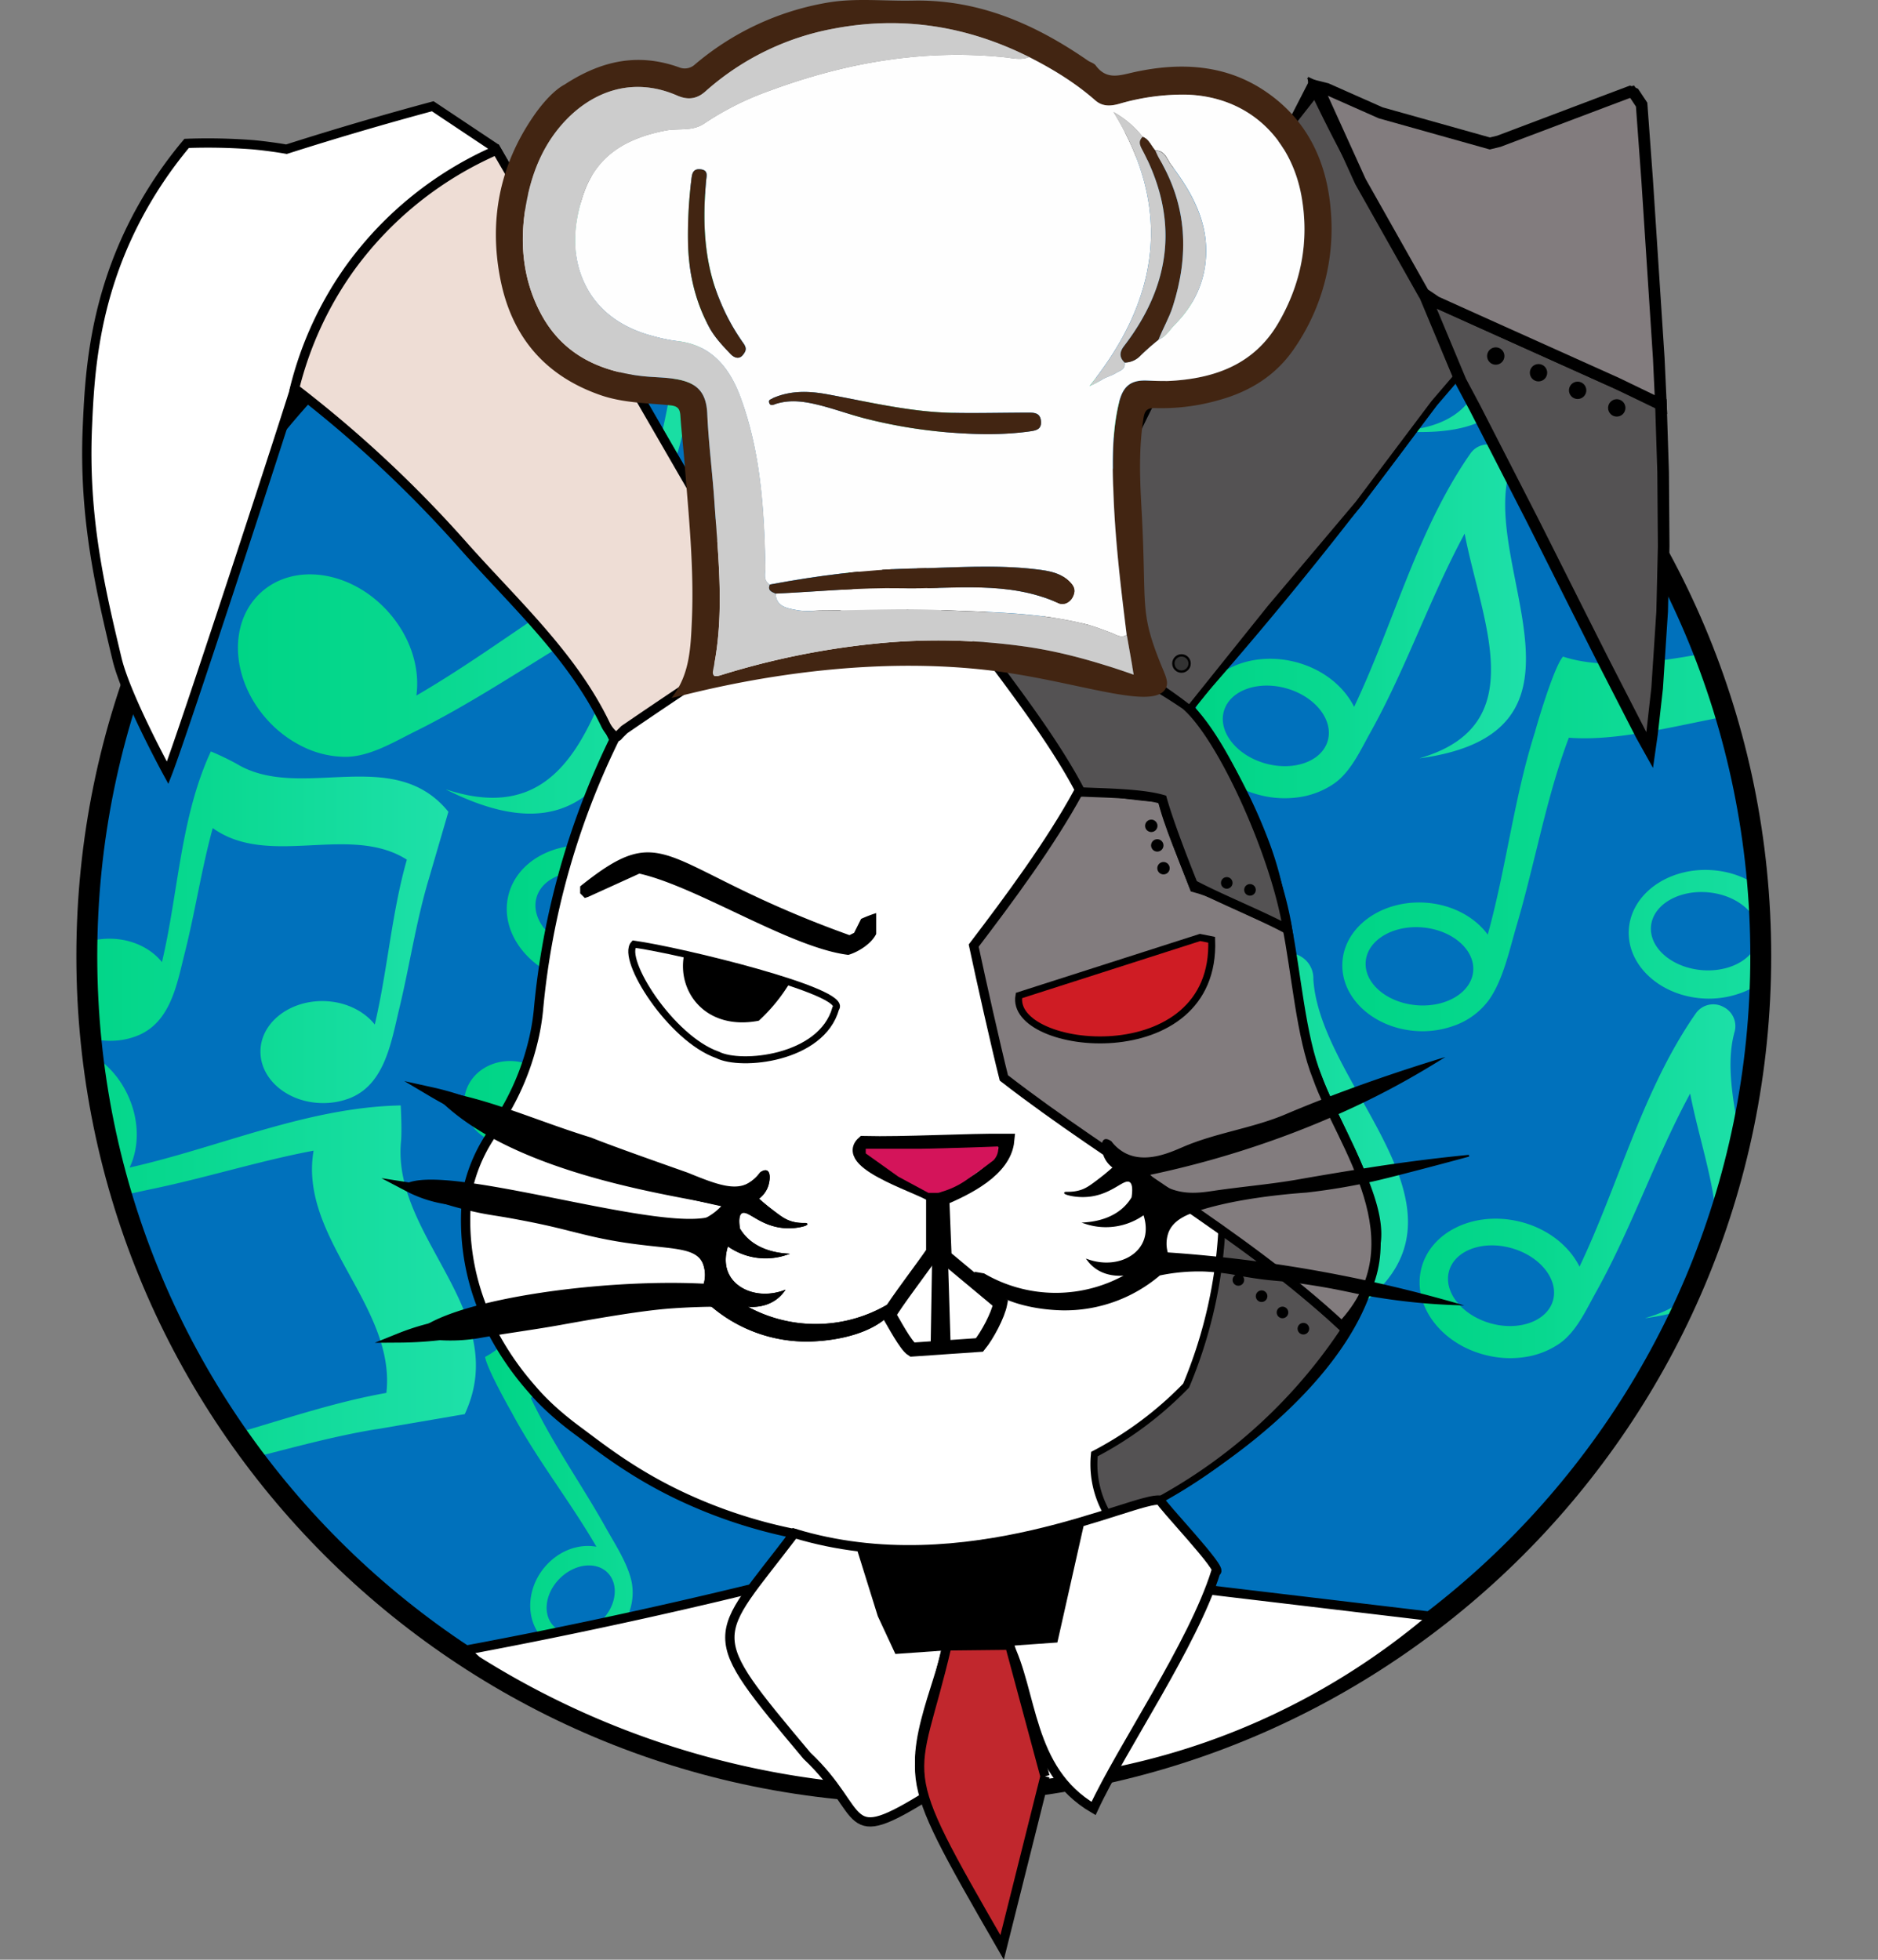 <svg xmlns="http://www.w3.org/2000/svg" xmlns:xlink="http://www.w3.org/1999/xlink" viewBox="0 0 808.89 844.03"><rect x="0" y="0" width="808.89" height="844.03" fill="#808080" stroke="none"/><defs><style>.cls-1,.cls-3{fill:#0071bc;}.cls-1,.cls-2,.cls-21,.cls-22,.cls-23,.cls-24,.cls-25,.cls-27,.cls-28,.cls-29,.cls-30,.cls-31,.cls-32,.cls-33,.cls-34,.cls-35,.cls-36,.cls-37,.cls-39{stroke:#000;stroke-miterlimit:10;}.cls-1,.cls-21,.cls-28{stroke-width:9px;}.cls-2,.cls-23,.cls-28{fill:#fff;}.cls-2,.cls-22,.cls-24,.cls-31,.cls-33,.cls-39{stroke-width:4px;}.cls-4{clip-path:url(#clip-path);}.cls-5{fill:url(#linear-gradient);}.cls-6{fill:url(#linear-gradient-2);}.cls-7{fill:url(#linear-gradient-3);}.cls-8{fill:url(#linear-gradient-4);}.cls-9{fill:url(#linear-gradient-5);}.cls-10{fill:url(#linear-gradient-6);}.cls-11{fill:url(#linear-gradient-7);}.cls-12{fill:url(#linear-gradient-8);}.cls-13{fill:url(#linear-gradient-9);}.cls-14{fill:url(#linear-gradient-10);}.cls-15{fill:url(#linear-gradient-11);}.cls-16{fill:url(#linear-gradient-12);}.cls-17{fill:url(#linear-gradient-13);}.cls-18{fill:url(#linear-gradient-14);}.cls-19{fill:url(#linear-gradient-15);}.cls-20{fill:url(#linear-gradient-16);}.cls-21,.cls-25,.cls-34{fill:none;}.cls-22{fill:#eeddd5;}.cls-23,.cls-29,.cls-32{stroke-width:3px;}.cls-25{stroke-width:6px;}.cls-26{fill:#d4145a;}.cls-27{stroke-width:0.75px;}.cls-29,.cls-33,.cls-35{fill:#545253;}.cls-31,.cls-37{fill:#827c7e;}.cls-32{fill:#cf1c24;}.cls-34,.cls-35,.cls-37{stroke-width:5px;}.cls-36{fill:#333;}.cls-38{fill:#090201;stroke:#090201;stroke-width:0.09px;}.cls-39{fill:#c1272d;}.cls-40{fill:#422512;}.cls-41{fill:#fefefe;}.cls-42{fill:#ccc;}</style><clipPath id="clip-path" transform="translate(-102.11 -95.74)"><path class="cls-1" d="M860.5,507.5C860.5,706.6,699.1,868,500,868S139.5,706.6,139.5,507.5,300.9,147,500,147,860.5,308.4,860.5,507.5Z"/></clipPath><linearGradient id="linear-gradient" x1="443.9" y1="639.61" x2="503.01" y2="639.61" gradientUnits="userSpaceOnUse"><stop offset="0" stop-color="#00d586"/><stop offset="0.37" stop-color="#08d88f"/><stop offset="0.99" stop-color="#1ee0a9"/><stop offset="1" stop-color="#1ee0a9"/></linearGradient><linearGradient id="linear-gradient-2" x1="302.08" y1="557.73" x2="473.45" y2="557.73" xlink:href="#linear-gradient"/><linearGradient id="linear-gradient-3" x1="503.01" y1="592.31" x2="571.99" y2="592.31" xlink:href="#linear-gradient"/><linearGradient id="linear-gradient-4" x1="311.08" y1="705.91" x2="426.23" y2="705.91" xlink:href="#linear-gradient"/><linearGradient id="linear-gradient-5" x1="485.97" y1="490.77" x2="642.83" y2="490.77" xlink:href="#linear-gradient"/><linearGradient id="linear-gradient-6" x1="320.4" y1="443.66" x2="463.31" y2="443.66" xlink:href="#linear-gradient"/><linearGradient id="linear-gradient-7" x1="554.07" y1="608.96" x2="708.56" y2="608.96" xlink:href="#linear-gradient"/><linearGradient id="linear-gradient-8" x1="432.29" y1="332.37" x2="635.18" y2="332.37" xlink:href="#linear-gradient"/><linearGradient id="linear-gradient-9" x1="204.59" y1="384.1" x2="417.57" y2="384.1" xlink:href="#linear-gradient"/><linearGradient id="linear-gradient-10" x1="616.47" y1="363.35" x2="759.38" y2="363.35" xlink:href="#linear-gradient"/><linearGradient id="linear-gradient-11" x1="246.41" y1="239.56" x2="419.05" y2="239.56" xlink:href="#linear-gradient"/><linearGradient id="linear-gradient-12" x1="680.18" y1="453.95" x2="911" y2="453.95" xlink:href="#linear-gradient"/><linearGradient id="linear-gradient-13" x1="122.61" y1="495.05" x2="295.24" y2="495.05" xlink:href="#linear-gradient"/><linearGradient id="linear-gradient-14" x1="713.49" y1="604.48" x2="856.4" y2="604.48" xlink:href="#linear-gradient"/><linearGradient id="linear-gradient-15" x1="102.11" y1="639.61" x2="307.08" y2="639.61" xlink:href="#linear-gradient"/><linearGradient id="linear-gradient-16" x1="601.99" y1="218.75" x2="758.38" y2="218.75" xlink:href="#linear-gradient"/></defs><title>var3</title><g id="bace"><path class="cls-2" d="M666,418" transform="translate(-102.11 -95.74)"/><g id="Layer_6" data-name="Layer 6"><path class="cls-3" d="M860.5,507.5C860.5,706.6,699.1,868,500,868S139.5,706.6,139.5,507.5,300.9,147,500,147,860.5,308.4,860.5,507.5Z" transform="translate(-102.11 -95.74)"/><g class="cls-4"><path class="cls-5" d="M489.15,597.37c0-.13,0-.26,0-.38,0-2.34-1.32-4.26-3.21-4.6l-.16,0c-2-.36-4.07,1.18-4.75,3.6-.25.91-.49,1.83-.72,2.74-5,20-4.57,41-7.37,61.46,0,0,0,0,0,0a14.53,14.53,0,0,0-13.59-5c-8.87,1.28-15.78,9.39-15.42,18.12s7.83,14.77,16.71,13.49a17.73,17.73,0,0,0,7-2.62,18.66,18.66,0,0,0,5.71-5.72c2.47-3.88,3.11-9.38,4-13.92,1.08-5.62,1.87-11.29,2.56-17,1.36-11.23,2.32-22.52,4.34-33.68,0,0,0,0,0,0,7.73,17.8,22.6,36.2,3.55,52.28,0,0,0,0,0,0C521,645.74,489.65,620.54,489.15,597.37Z" transform="translate(-102.11 -95.74)"/><path class="cls-6" d="M421.39,589.87c5.35-5.91,10.42-12.06,15.52-18.18,6.34-7.6,36.54-39.88,36.54-39.88C454.21,519.44,413,522,396.77,506.5c-3.83,1.92-16.54,16.18-16.53,16.19-13.71,14.57-24.9,31.58-38.12,46.63A18.62,18.62,0,0,0,331.55,555c-9.79-4.87-21.94-1.71-27.13,7s-1.45,19.81,8.34,24.68a22.17,22.17,0,0,0,8.75,2.26,21.42,21.42,0,0,0,12.18-3.07c6.09-3.74,11.5-10.68,16.32-16,5.35-5.91,10.42-12.06,15.53-18.18a311.28,311.28,0,0,1,21.73-24.2c17.29,9.07,45.23,8,62.48,17.09-12.87,14.11-23.63,30.26-36.25,44.62A18.62,18.62,0,0,0,402.93,575c-9.8-4.87-21.95-1.71-27.13,7s-1.46,19.81,8.34,24.68a22.13,22.13,0,0,0,8.74,2.26,21.45,21.45,0,0,0,12.19-3.07C411.16,602.13,416.57,595.19,421.39,589.87Z" transform="translate(-102.11 -95.74)"/><path class="cls-7" d="M511.24,549.76l-.33-.18a5.2,5.2,0,0,0-6.35,1.18l-.14.15a5.13,5.13,0,0,0-.26,6.77c.62.71,1.25,1.4,1.89,2.09,13.95,15,32.7,24.67,48.6,37.5,0,0,0,0,0,0-5.51,1.42-10.9,5.71-14.19,12-5.26,10-3.11,21.25,4.8,25.09s18.59-1.16,23.86-11.17a24.87,24.87,0,0,0,2.73-8.67,19.27,19.27,0,0,0-.91-8.81c-1.63-4.49-6-7.82-9.34-11-4.15-3.86-8.56-7.43-13-10.9C539.68,577,530.47,570.5,522.14,563c0,0,0,0,0,0,21.17.42,48-6.44,48.41,21.51,0,0,0,0,0,0C576.57,539.46,531.93,560.43,511.24,549.76ZM562,620.84c-3.68,6.27-10.2,9.41-14.56,7s-4.9-9.44-1.22-15.71,10.2-9.42,14.55-7S565.64,614.57,562,620.84Z" transform="translate(-102.11 -95.74)"/><path class="cls-8" d="M414.52,681.8c-4.42-7.93-9.23-15.63-14-23.36-5.91-9.59-29.67-54-29.67-54-21.74,16.92-35.76,63.14-59.78,75.7.58,4.87,11.33,23.78,11.35,23.77,10.69,20.12,25.15,38.29,36.58,58-6.78-1.24-14.43,1-20.35,6.71-9.47,9.11-10.91,23.57-3.23,32.3s21.59,8.42,31.05-.69a27,27,0,0,0,6.12-8.84A24.34,24.34,0,0,0,374.16,777c-1.7-8-7.25-16.34-11.23-23.48-4.42-7.93-9.23-15.63-14-23.36C342.47,719.66,336,709,330.76,697.89c17.23-15.91,27.49-47,44.75-62.9,10.52,19,24.19,36.45,35.09,55.28-6.78-1.24-14.43,1-20.35,6.71-9.47,9.11-10.91,23.57-3.23,32.3s21.59,8.42,31.05-.69a26.9,26.9,0,0,0,6.12-8.84,24.34,24.34,0,0,0,1.56-14.47C424.05,697.28,418.5,688.94,414.52,681.8Zm-54.2,112.72c-6.76,6-15.86,6.38-20.33.91s-2.62-14.74,4.14-20.71,15.86-6.38,20.33-.91S367.08,788.55,360.32,794.52Zm50.74-72c-6.76,6-15.86,6.37-20.33.9s-2.62-14.74,4.14-20.71,15.86-6.37,20.33-.9S417.82,716.55,411.06,722.52Z" transform="translate(-102.11 -95.74)"/><path class="cls-9" d="M635.76,475.13l0-.13q3.51-12,7-24.08l-.2-.22c-22.54-24.85-58.69-4.8-84.3-19.51-3.18-1.82-10.26-4.7-10.26-4.7-11.4,23.61-11.29,50.58-17.11,75.82-4.48-5.1-12-8.66-20.53-9-13.61-.59-24.57,7.19-24.46,17.39s11.22,18.95,24.83,19.54a30.63,30.63,0,0,0,10.81-1.4c13.48-4.38,15.49-18.26,18.31-29.62,3.7-14.89,5.72-30.17,9.74-45,22.62,15.22,54.19-.23,77.23,13.54C621.4,487,620.46,507.58,616,527.12c-4.48-5.11-12-8.67-20.53-9-13.61-.59-24.57,7.2-24.46,17.4s11.22,18.94,24.83,19.54a30.86,30.86,0,0,0,10.81-1.4c14-4.55,16.06-20,18.89-32C629.14,506.18,631.2,490.35,635.76,475.13Z" transform="translate(-102.11 -95.74)"/><path class="cls-10" d="M455.86,380.17c.06-.23.12-.46.19-.68a9.24,9.24,0,0,0-4.44-10.74l-.33-.17a9.17,9.17,0,0,0-11.9,2.8q-1.51,2.16-2.94,4.37c-20.91,32.09-30.73,70.17-47.13,104.69,0,0,0,0-.06,0-4.55-9.14-14.08-16.67-26.22-19.51-19.47-4.54-38.26,4.71-42,20.66s9,32.56,28.5,37.11a42.91,42.91,0,0,0,16.16.68,35.58,35.58,0,0,0,15-5.86c7.22-5.08,11.39-14.45,15.58-21.94,5.17-9.26,9.75-18.83,14.12-28.48C419.1,444,426.92,424.44,436.91,406c0,0,.06,0,.06,0,7.26,37.92,29.35,82.45-19.28,96.64,0,0,0,.06,0,.06C498.49,491.58,445.05,422.17,455.86,380.17ZM350.93,504.83c-12.34-3.53-20.27-13.62-17.72-22.54s14.62-13.3,27-9.77,20.27,13.62,17.72,22.55S363.27,508.36,350.93,504.83Z" transform="translate(-102.11 -95.74)"/><path class="cls-11" d="M667.8,517.6c0-.28,0-.55,0-.83a10.87,10.87,0,0,0-8.9-10.38l-.44-.08a10.83,10.83,0,0,0-12.29,7.51q-.89,3-1.68,6c-11.62,43.57-8.64,89.77-14.32,134.41,0,0,0,0-.06,0-8.44-8.56-21.87-13.49-36.5-12.21-23.44,2.06-41.08,19.3-39.39,38.51s22.06,33.12,45.5,31.06A50.41,50.41,0,0,0,618,706.42a41.87,41.87,0,0,0,14.67-12.08c6.21-8.32,7.44-20.34,9.38-30.26,2.39-12.25,4-24.64,5.35-37,2.67-24.57,4.25-49.29,8.65-73.64a0,0,0,0,1,.07,0c22,39.76,63.08,81.47,13.88,115.18,0,0,0,.08,0,.06C756.36,626.6,671.11,568.56,667.8,517.6Z" transform="translate(-102.11 -95.74)"/><path class="cls-12" d="M608.66,294.2c-16.51-18.06-34.68-34.58-50.23-53.51l-.13-.16q-12.37-14.86-24.74-29.74l-.42,0c-47.79,4.59-49.86,65.21-87.32,82.45-4.64,2.14-13.53,8-13.53,8,20.88,34.49,54.56,58.34,81.65,87.68-9.71.76-19.78,6.51-26.61,16.26-10.91,15.59-9.41,35.49,3.37,44.43s32,3.56,42.91-12a40.72,40.72,0,0,0,6.33-14c4.63-19.85-11.15-34.57-23.2-48C501,357.92,483.45,342,468,324c35.86-13.24,40.22-64.35,74.6-79.38,19.87,23.61,44.79,43,65.75,65.73-9.71.76-19.78,6.52-26.6,16.27-10.92,15.59-9.41,35.48,3.37,44.43s32,3.56,42.9-12a40.81,40.81,0,0,0,6.33-14C639.19,324.36,621.42,308.17,608.66,294.2ZM522.28,432.54c-7.62,10.33-19.85,14.23-27.32,8.72s-7.34-18.35.28-28.67,19.86-14.23,27.32-8.72S529.9,422.21,522.28,432.54Zm95-79.85c-7.92,10.1-20.26,13.64-27.56,7.92s-6.8-18.56,1.11-28.66S611.1,318.31,618.4,324,625.21,342.59,617.29,352.69Z" transform="translate(-102.11 -95.74)"/><path class="cls-13" d="M412.91,342.28c.21-.19.42-.36.63-.54a10.86,10.86,0,0,0,2.84-13.38l-.2-.39a10.82,10.82,0,0,0-13.42-5.2q-2.91,1.1-5.77,2.28c-41.66,17.22-76.57,47.64-115.49,70.23a0,0,0,0,1-.05,0c1.67-11.91-2.57-25.57-12.47-36.41-15.86-17.38-40.27-20.92-54.51-7.92s-12.92,37.63,2.94,55a50.17,50.17,0,0,0,15.24,11.43,41.81,41.81,0,0,0,18.5,4.32c10.38-.11,20.68-6.43,29.74-10.92,11.18-5.53,22-11.77,32.68-18.24,21.14-12.79,41.75-26.54,63.76-37.83a0,0,0,0,1,.06.05c-18.22,41.64-26.44,99.58-83.09,81a0,0,0,0,0,0,.07C380.07,478.83,374.43,375.85,412.91,342.28Z" transform="translate(-102.11 -95.74)"/><path class="cls-14" d="M751.93,299.85l.18-.68a9.22,9.22,0,0,0-4.43-10.73l-.33-.18a9.19,9.19,0,0,0-11.91,2.81c-1,1.44-2,2.9-2.94,4.36-20.9,32.1-30.72,70.17-47.12,104.7a0,0,0,0,1-.06,0c-4.55-9.14-14.08-16.68-26.23-19.51-19.46-4.54-38.26,4.7-42,20.66s9,32.56,28.5,37.1a42.71,42.71,0,0,0,16.16.69,35.51,35.51,0,0,0,15-5.87c7.21-5.07,11.39-14.44,15.58-21.94,5.17-9.25,9.75-18.82,14.12-28.48,8.65-19.12,16.48-38.65,26.47-57.14a0,0,0,0,1,.06,0c7.26,37.92,29.35,82.44-19.28,96.63,0,0,0,.07,0,.06C794.56,411.26,741.11,341.86,751.93,299.85ZM647,424.52C634.66,421,626.72,410.89,629.27,402s14.63-13.29,27-9.76,20.27,13.62,17.72,22.54S659.34,428,647,424.52Z" transform="translate(-102.11 -95.74)"/><path class="cls-15" d="M410.57,218.92l.05-.16,8.43-28.88-.21-.25c-23.72-28.82-63.71-3.82-91.11-20.48a116.9,116.9,0,0,0-11-5.27c-13.17,28.46-13.91,60.54-21.06,90.75-4.71-5.93-12.8-9.92-22-10.08-14.8-.27-27,9.35-27.19,21.47s11.61,22.18,26.4,22.44a31.56,31.56,0,0,0,11.81-2c14.81-5.64,17.45-22.21,20.89-35.83,4.5-17.82,7.19-36.06,12-53.8,24.12,17.37,59-2,83.61,13.61-6.59,23.08-8.29,47.58-13.82,71-4.71-5.93-12.8-9.92-22-10.08-14.8-.27-27,9.35-27.19,21.48s11.61,22.17,26.4,22.44a31.77,31.77,0,0,0,11.81-2c15.4-5.86,18.13-24.36,21.59-38.66C402.37,256.06,405.13,237.17,410.57,218.92Z" transform="translate(-102.11 -95.74)"/><path class="cls-16" d="M878.65,480.47c3.38-11.39,6.14-23,9-34.49,3.51-14.32,23.39-77.1,23.39-77.1-38.84-6-98.89,21.75-135.72,9.65-4.24,4.92-12.08,32.27-12,32.28-9.09,28.39-12.43,58.7-20.41,87.46-5.65-7.7-15.65-13.12-27.3-13.78-18.64-1-34.44,10.49-35.3,25.76s13.56,28.51,32.19,29.56a39.75,39.75,0,0,0,15-2,31.67,31.67,0,0,0,15.93-11.42c6.21-8.8,8.84-21.66,11.88-31.91,3.37-11.39,6.13-22.95,9-34.49,3.84-15.67,7.83-31.42,13.53-46.52C811,416,852.23,398.11,885.47,400.7c-8.19,27.25-11.58,56.1-19.19,83.54-5.65-7.7-15.65-13.12-27.31-13.77-18.63-1.05-34.44,10.48-35.3,25.76s13.56,28.5,32.2,29.55a39.9,39.9,0,0,0,15-2,31.82,31.82,0,0,0,15.94-11.42C873,503.58,875.62,490.72,878.65,480.47ZM711.89,528.65c-12.77-1.22-22.41-9.7-21.53-18.94s12-15.73,24.74-14.51,22.41,9.71,21.53,18.94S724.67,529.87,711.89,528.65Zm122.88-15.12c-12.77-1.22-22.41-9.7-21.53-18.94s12-15.73,24.74-14.51,22.41,9.71,21.53,18.94S847.55,514.75,834.77,513.53Z" transform="translate(-102.11 -95.74)"/><path class="cls-17" d="M286.77,474.41l.05-.16q4.21-14.43,8.42-28.87a2.43,2.43,0,0,0-.2-.25c-23.73-28.83-63.72-3.82-91.11-20.48a116.9,116.9,0,0,0-11-5.27c-13.17,28.46-13.92,60.54-21.06,90.75-4.71-5.93-12.8-9.92-22-10.09-14.8-.26-27,9.35-27.19,21.48S134.21,543.7,149,544a31.4,31.4,0,0,0,11.81-2c14.81-5.63,17.44-22.21,20.88-35.82,4.5-17.82,7.19-36.06,12.05-53.8,24.12,17.37,59-2,83.61,13.61-6.59,23.07-8.29,47.58-13.82,71-4.71-5.93-12.8-9.92-22.05-10.09-14.8-.26-27,9.36-27.19,21.48s11.6,22.18,26.4,22.44a31.6,31.6,0,0,0,11.81-2c15.4-5.86,18.12-24.36,21.58-38.66C278.56,511.56,281.32,492.66,286.77,474.41Z" transform="translate(-102.11 -95.74)"/><path class="cls-18" d="M849,541c0-.22.12-.45.18-.68a9.23,9.23,0,0,0-4.44-10.73l-.33-.18a9.18,9.18,0,0,0-11.9,2.81c-1,1.44-2,2.9-2.94,4.36-20.9,32.1-30.72,70.17-47.13,104.7a0,0,0,0,1,0,0c-4.55-9.14-14.08-16.68-26.23-19.51-19.46-4.54-38.26,4.7-42,20.66s9,32.56,28.5,37.1a42.71,42.71,0,0,0,16.16.69,35.42,35.42,0,0,0,15-5.87c7.22-5.07,11.4-14.44,15.58-21.94,5.18-9.25,9.76-18.82,14.13-28.48,8.65-19.12,16.48-38.65,26.47-57.14a0,0,0,0,1,.06,0c7.25,37.92,29.34,82.44-19.28,96.63,0,0,0,.07,0,.06C891.58,652.39,838.14,583,849,541ZM744,665.65c-12.34-3.53-20.28-13.63-17.73-22.55s14.62-13.29,27-9.76S773.54,647,771,655.88,756.37,669.17,744,665.65Z" transform="translate(-102.11 -95.74)"/><path class="cls-19" d="M192.48,728c23.89-5.24,47.29-12.7,71.46-16.68l.21,0,38.13-6.52.18-.38c20-43.66-31.47-75.81-27.64-116.87.48-5.09-.11-15.71-.11-15.71-40.32.81-77.83,18-116.78,26.76,4.2-8.78,4.26-20.38-.76-31.17-8-17.26-26-25.92-40.14-19.34S97.93,573.93,106,591.18a40.6,40.6,0,0,0,9,12.52c14.86,13.95,35.51,7.66,53.18,4,23.15-4.84,45.75-12,69-16.38-6.5,37.68,35.56,67.05,31.35,104.33-30.39,5.38-59.67,17.22-89.83,24,4.21-8.78,4.27-20.38-.75-31.17-8-17.26-26-25.92-40.15-19.34s-19.1,25.9-11.07,43.16a40.72,40.72,0,0,0,9,12.52C151.08,739.28,174,732,192.48,728ZM116,583.91c-5.12-11.77-2.37-24.31,6.13-28s19.56,2.83,24.68,14.6,2.37,24.31-6.13,28S121.12,595.68,116,583.91Zm21.53,122.23c-4.77-11.92-1.66-24.37,6.95-27.83s19.46,3.41,24.24,15.32,1.67,24.37-6.95,27.82S142.31,718.05,137.53,706.14Z" transform="translate(-102.11 -95.74)"/><path class="cls-20" d="M757.43,165.43c.09-.22.17-.44.27-.65,1.69-4,.15-8.93-3.77-11.87l-.34-.26c-4.2-3.14-9.82-3.05-13,.25q-1.81,1.88-3.56,3.79c-25.41,28-39.49,64.54-60.3,96a0,0,0,0,1-.06,0c-4-10.28-13.57-20-26.35-25.55-20.47-8.86-41.5-3.58-47,11.8S610,274,630.45,282.85a51.11,51.11,0,0,0,17.28,4.23,36.7,36.7,0,0,0,16.69-2.67c8.21-3.57,13.57-12.17,18.76-18.87,6.41-8.27,12.22-17,17.8-25.83,11.07-17.53,21.28-35.65,33.72-52.24a0,0,0,0,1,.06,0c4.27,40.09,23.85,90.13-29.66,93.91,0,0,0,.06,0,.07C792.85,287.88,741.93,205.72,757.43,165.43Z" transform="translate(-102.11 -95.74)"/></g><path class="cls-21" d="M860.5,507.5C860.5,706.6,699.1,868,500,868S139.5,706.6,139.5,507.5,300.9,147,500,147,860.5,308.4,860.5,507.5Z" transform="translate(-102.11 -95.74)"/></g></g><g id="Layer_1" data-name="Layer 1"><path class="cls-2" d="M307.5,811l-5-4.5q37.08-6.91,76-15.5Q409,784.25,438,777q2.5-10.5,5-21a212.39,212.39,0,0,1-47.43-15.81C374.06,730.07,360,718.62,351,712c-12.89-9.53-18.48-16.5-20.31-18.59A124.14,124.14,0,0,1,313,667a162.74,162.74,0,0,1-39,5,101.79,101.79,0,0,1,12-4c.85-.23,4.24-1.12,9-2a133.26,133.26,0,0,1,17-2,102,102,0,0,1-9-51,52.38,52.38,0,0,1-25-6c4.71.74,8.45,1.47,11,2,2,.42,3.13.68,5,1a76.36,76.36,0,0,0,9,1,68.09,68.09,0,0,1,14-31c-4.42-1.69-9.11-3.67-14-6-5.5-2.62-10.5-5.33-15-8a119.49,119.49,0,0,1,30,11,110.58,110.58,0,0,0,13.47-31.73A96.66,96.66,0,0,0,334,531a334.06,334.06,0,0,1,32.63-116.65A379.15,379.15,0,0,0,309.5,329.5a378.73,378.73,0,0,0-79.91-67.86c-9,28.65-48.53,149.43-55.28,166.94,0,0-17.94-32.82-21.81-49.08-7-29.39-14.44-60.28-12.76-99.68.95-22.4,2.65-54.29,20.76-89.32a180.24,180.24,0,0,1,22-33,255.09,255.09,0,0,1,28.59.58c5.89.55,11.41,1.42,11.41,1.42,1.24.19,2.27.37,3,.5q15.13-4.83,31-9.5,16.28-4.78,32-9l27,18L435.56,367.69l29.23-11.43,10.58-29.8,17.45,28.35,6.27-13.88,11.63,19.23c10-1.4,30.17,4,38.87,6.77,3-2.72,4.53-4.33,5.56-6A53.1,53.1,0,0,0,561.56,346c1.52-7.27,27-60.21,105.94-214a325.36,325.36,0,0,0,36.86,15,325.32,325.32,0,0,0,40.37,10.75l60.46-22.82,3.9,5.08c6.06,85.05,16.25,195.26,3.53,279.12-21.91-41.12-61.2-122.5-83.81-163.67-17.31,24.46-36.19,49.75-56.76,75.59-19.58,24.59-39,47.57-58,69a228.37,228.37,0,0,1,33.15,59.93c12.26,33.3,6.17,54.26,19.34,92.2,10.39,29.91,32.52,61,27.9,80.87-3,53.83-79.43,105.2-113.29,116.62l11.47,27.23L719.5,792a306.62,306.62,0,0,1-77,48c-32.14,13.91-58.55,18.78-74,21.54a374.15,374.15,0,0,1-106,3.46,365.92,365.92,0,0,1-155-54Z" transform="translate(-102.11 -95.74)"/><path class="cls-22" d="M461,152" transform="translate(-102.11 -95.74)"/><path class="cls-22" d="M620,409" transform="translate(-102.11 -95.74)"/><path class="cls-23" d="M619.54,496.87c-20,2.77-92.89,20.48-86.9,27.68,6.07,21.79,40.92,25.19,50.94,20C603.67,537.49,625.31,503.28,619.54,496.87Z" transform="translate(-102.11 -95.74)"/><path class="cls-24" d="M555.71,515a71.23,71.23,0,0,0,11,13c20.83,3.69,31.74-11.32,29.4-25.44Z" transform="translate(-102.11 -95.74)"/><path d="M355.5,482l22-10c24.83,5.56,65.15,32,90,35,3.83-1.08,9.78-4.52,12-9v-9a56,56,0,0,0-6.5,2.5l-3,6-2,1c-82.2-29.51-78.06-51.44-116-21v3l2,2Z" transform="translate(-102.11 -95.74)"/><path class="cls-23" d="M375.17,502.37c20,2.77,92.89,20.48,86.9,27.68-6.07,21.79-40.92,25.19-50.94,20C391,543,369.39,508.78,375.17,502.37Z" transform="translate(-102.11 -95.74)"/><path class="cls-24" d="M439,520.5a71.63,71.63,0,0,1-11,13c-20.83,3.69-31.75-11.32-29.41-25.44Z" transform="translate(-102.11 -95.74)"/><path class="cls-25" d="M508,612c10.07-4.32,26.73-12.15,28-25-17.66-.14-44.42,1.45-62,1-10,9,29.06,20.21,30,23v24c-3.26,5-16.49,22.26-19,27,1.8,3,7.25,13.35,10,15l29-2c3.28-4,8-12.72,9-18l-24-20Z" transform="translate(-102.11 -95.74)"/><path d="M511.5,673l-1.07-34.65-6.82-1.85q-.32,18.25-.61,36.5v4h8.5v-4Z" transform="translate(-102.11 -95.74)"/><path class="cls-26" d="M506,609.5a36.5,36.5,0,0,0,13-6l7-5,4-3a7.45,7.45,0,0,0,2-4,7,7,0,0,0,0-2c-6.67.33-29.33,1-34,1H475v2l14,10,13,7Z" transform="translate(-102.11 -95.74)"/><path class="cls-27" d="M356.5,586c-22.85-6.91-46.36-17.93-68.16-20.33C321.18,603,401.92,611.1,413.5,615c-1.91,21.49-123.12-21.94-138-8a161.2,161.2,0,0,0,32,10.5c6,1.28,7.87,1.3,17,3,15.49,2.88,20.11,4.4,31,7,30.27,7.23,45.27,2.93,49.63,12.12a13.53,13.53,0,0,1,.37,9.38c-45.25-2.36-112.45,7.23-125,22a72.5,72.5,0,0,0,10,1.5,74.39,74.39,0,0,0,19-1c11.44-2,23-3.49,34.38-5.55,30.85-5.59,41-6.54,46.62-7,7.58-.55,13.89-.73,18.29-.78a62.9,62.9,0,0,0,42,14.95c16.77-.43,32.72-6,37.09-15.77l-3.43.6a61.47,61.47,0,0,1-62,0c2,.32,8.58,1.1,14-3a15.45,15.45,0,0,0,3-3c-9.94,3.41-19.81,0-23.5-6.9-3-5.5-1.05-11.53-.5-13.1a27.87,27.87,0,0,0,25,4c-3.95-.32-12.6-1.64-18.18-8.4a20.41,20.41,0,0,1-1.82-2.6c-.77-5,.14-6.47,1-7,2.66-1.64,7,4.35,16,6,6.4,1.17,12-.64,12-1s-3.08.32-7-1c-2.53-.85-4.39-2.24-8-5-1.56-1.19-3.64-2.86-6-5a11.14,11.14,0,0,0,4-5c.91-2.37,1.28-6-.11-6.71-.33-.17-1.06-.33-2.58.71-7.2,9.93-16.54,6.33-31.55.21C372.64,592.15,362,588.22,356.5,586Z" transform="translate(-102.11 -95.74)"/><path class="cls-28" d="M575.5,741" transform="translate(-102.11 -95.74)"/><path class="cls-29" d="M581.5,751.5a42.51,42.51,0,0,1-8-29.5A154.28,154.28,0,0,0,613,692.5,201.06,201.06,0,0,0,628.5,623q18.12,15.48,36.32,30.89Q673.15,661,681.5,668a225.55,225.55,0,0,1-100,83.5Z" transform="translate(-102.11 -95.74)"/><circle class="cls-30" cx="552.39" cy="565.26" r="2"/><circle class="cls-30" cx="561.39" cy="572.26" r="2"/><circle class="cls-30" cx="533.39" cy="551.26" r="2"/><circle class="cls-30" cx="543.39" cy="558.26" r="2"/><path class="cls-31" d="M521.5,503c3,14.14,9.54,43.31,13,57,46.11,35.77,102.4,66.61,145.56,106.79,34.19-36.22-.45-78.35-10.53-106.94-7.16-17.74-9-44.92-13.21-65.63C643.8,491,629,481.27,616.5,478c-4.17-11.47-11.32-27-14-39-10.48.38-25.65-4-36-2C554.5,459.05,536.69,483.05,521.5,503Z" transform="translate(-102.11 -95.74)"/><path class="cls-32" d="M541,524.5l78-25,5,1c2.24,58.07-87.5,48.3-83,24Z" transform="translate(-102.11 -95.74)"/><circle class="cls-30" cx="501.14" cy="373.93" r="2.17"/><circle class="cls-30" cx="495.88" cy="355.68" r="2.17"/><circle class="cls-30" cx="498.46" cy="364.11" r="2.17"/><path class="cls-33" d="M567.56,436.82C554.52,411.64,532,384,515.5,361a238.82,238.82,0,0,1,97.2,38.38c16,13.59,39.09,65.3,44,96.67-11-6-29.65-13.47-40.68-19.41-3.86-9.58-10.42-26.52-13.26-36.6C593.57,437.36,576.74,437.29,567.56,436.82Z" transform="translate(-102.11 -95.74)"/><path class="cls-34" d="M668.5,376" transform="translate(-102.11 -95.74)"/><circle class="cls-30" cx="528.39" cy="380.26" r="2"/><circle class="cls-30" cx="538.39" cy="383.26" r="2"/><path class="cls-29" d="M614.55,401.08l34.84-43.46,37.87-44.88,32.63-43.36L730.5,257c-1.06-3.41-2.69-8.28-5-14-4.91-12.15-10.19-20.45-13-26-7.73-15.28-12-21.22-21-37-5.9-10.34-14-25.22-23-44l-8.83,11.26-11,21.49-27.48,54L595.7,273.36,575,315.47,561,348l-9.86,17.5-3.27.93a204.1,204.1,0,0,1,66.65,34.67Z" transform="translate(-102.11 -95.74)"/><polygon class="cls-35" points="614.06 128.04 715.38 173.6 716.34 203.43 716.58 235.22 715.92 263.44 713.76 296.42 711.56 315.98 710.55 323.06 707 316.71 690.51 284.57 678.38 260.49 666.45 236.73 659.91 223.74 635.2 175.53 629.15 164.18 614.06 128.04"/><circle class="cls-36" cx="468.39" cy="265.26" r="3.5"/><circle class="cls-36" cx="508.89" cy="285.76" r="3.5"/><circle class="cls-36" cx="564.89" cy="75.76" r="3.5"/><path class="cls-37" d="M669.5,133q9.29,20.44,18.56,40.9l27.23,48.27,5.35,3.61,18,8.12,59.86,26.92,19,9.18-.93-20-5-76.69-2.38-32.49L806,136l-1.85-.73-15.44,5.82-41,15.49-3.89.95-47-13.19L673.5,134Z" transform="translate(-102.11 -95.74)"/><circle class="cls-30" cx="679.52" cy="168.11" r="3.24"/><circle class="cls-30" cx="696.37" cy="175.68" r="3.24"/><circle class="cls-30" cx="644.25" cy="153.34" r="3.24"/><circle class="cls-30" cx="662.67" cy="160.53" r="3.24"/><path class="cls-22" d="M316,160.4,436,368c-13.76,6.75-65,42-65,42l-1,1c-.33.33-.68.66-1,1-.76.79-.77.92-1,1-.53.18-1.19-.25-2-1a14.65,14.65,0,0,1-3-4c-14.32-30-40-53.09-62-78a518.22,518.22,0,0,0-72-67,151.48,151.48,0,0,1,24-52A153.72,153.72,0,0,1,316,160.4Z" transform="translate(-102.11 -95.74)"/><path class="cls-38" d="M413,415" transform="translate(-102.11 -95.74)"/><path class="cls-27" d="M722,552.19C714.1,557.08,704,563,691.8,569a389.31,389.31,0,0,1-43,18,409.45,409.45,0,0,1-52,14.5,25.34,25.34,0,0,0,7,5.5c7.62,4,15.33,2.84,21,2,12.31-1.83,24.75-2.81,37-5,0,0,12.54-2.24,30-5,10.21-1.61,24.89-3.71,43-5.5-4.91,1.34-11.85,3.21-20.21,5.39-12.13,3.16-18.33,4.76-24.79,6.11-6.09,1.26-14.6,2.82-25,4-8.13.58-30.31,2.48-47,8-4.92,1.62-10.41,3.91-12.63,9.12a14.44,14.44,0,0,0-.37,9.38,597.11,597.11,0,0,1,73,9.5c18.72,3.62,36.09,7.91,52,12.5-2.52-.08-5.95-.22-10-.5-8-.55-14.45-1.36-19-2-15.25-2.15-17.33-3.51-33-6-16.42-2.61-15.24-1.29-31-4a100.62,100.62,0,0,0-16-2,82.39,82.39,0,0,0-19.29,1.72,62.9,62.9,0,0,1-42,15c-16.77-.43-32.72-6-37.09-15.77l3.43.6a61.47,61.47,0,0,0,62,0c-2,.32-8.58,1.09-14-3a15.45,15.45,0,0,1-3-3c9.94,3.41,19.81,0,23.5-6.91,3-5.5,1.05-11.52.5-13.09a27.87,27.87,0,0,1-25,4c4-.32,12.6-1.64,18.18-8.41a19.64,19.64,0,0,0,1.82-2.59c.77-4.95-.14-6.47-1-7-2.66-1.64-7,4.35-16,6-6.4,1.17-12-.64-12-1s3.08.31,7-1c2.53-.85,4.39-2.25,8-5,1.56-1.19,3.64-2.86,6-5a11.08,11.08,0,0,1-4-5c-.91-2.37-1.28-6,.11-6.72.33-.16,1.06-.32,2.58.72a18.38,18.38,0,0,0,6.2,5.23c9,4.52,19.6-.36,25.11-2.73,14.13-6.09,29.82-8,44-14C670.59,569.79,692.41,561.31,722,552.19Z" transform="translate(-102.11 -95.74)"/><path class="cls-27" d="M288.34,565.67c7.86,4.89,18,10.79,30.16,16.83a388.4,388.4,0,0,0,43,18,407.79,407.79,0,0,0,52,14.5,25.34,25.34,0,0,1-7,5.5c-7.62,4-15.33,2.84-21,2-12.31-1.82-24.75-2.81-37-5,0,0-12.54-2.24-30-5-10.21-1.61-24.89-3.71-43-5.5,4.91,1.34,11.85,3.21,20.21,5.39,12.13,3.16,18.33,4.77,24.79,6.11,6.09,1.27,14.6,2.82,25,4,8.12.59,30.31,2.48,47,8,4.92,1.63,10.41,3.91,12.63,9.12a14.5,14.5,0,0,1,.37,9.38,597.11,597.11,0,0,0-73,9.5c-18.73,3.62-36.09,7.91-52,12.5,2.52-.08,5.95-.22,10-.5,8-.55,14.45-1.36,19-2,15.25-2.15,17.33-3.51,33-6,16.42-2.61,15.24-1.29,31-4a101.64,101.64,0,0,1,16-2,82.39,82.39,0,0,1,19.29,1.72,62.9,62.9,0,0,0,42,14.95c16.77-.43,32.72-6,37.09-15.77l-3.43.6a61.47,61.47,0,0,1-62,0c2,.32,8.58,1.1,14-3a15.45,15.45,0,0,0,3-3c-9.94,3.41-19.81,0-23.5-6.9-3-5.5-1.05-11.53-.5-13.1a27.87,27.87,0,0,0,25,4c-3.95-.32-12.6-1.64-18.18-8.4a20.41,20.41,0,0,1-1.82-2.6c-.77-5,.14-6.47,1-7,2.66-1.64,7,4.35,16,6,6.4,1.17,12-.64,12-1s-3.08.32-7-1c-2.53-.85-4.39-2.24-8-5-1.56-1.19-3.64-2.86-6-5a11.14,11.14,0,0,0,4-5c.91-2.37,1.28-6-.11-6.71-.33-.17-1.06-.33-2.58.71a18.38,18.38,0,0,1-6.2,5.23c-9,4.52-19.6-.36-25.11-2.73-14.14-6.09-29.82-8-44-14C339.71,583.27,317.89,574.79,288.34,565.67Z" transform="translate(-102.11 -95.74)"/></g><g id="Layer_5" data-name="Layer 5"><path class="cls-2" d="M601.86,741.87c-.15,1.4,28.11,30.8,23.95,30.77-9.92,31.58-40.46,75.62-52.68,102C544.72,858,547.17,824.47,536,803l-26,1.61c-2.58,15.87-19.55,49.32-7.55,63.92-38.37,24-26.38,8.23-52.78-16.61-45.85-54.67-40.88-49-5.4-95.78,74,22.55,147.35-16.26,157.63-14.27" transform="translate(-102.11 -95.74)"/><path class="cls-39" d="M552.21,860.79l-18.47,73.69c-47.94-83.07-38.12-68-23.78-129.87l27.05-.29,15.2,56.47" transform="translate(-102.11 -95.74)"/><path class="cls-24" d="M567,752q-5.55,24.63-11.09,49.26L489,806l-6.93-14.89L474,765.27l39.29-2.51,36.59-5.46,13.28-3.22L568,753" transform="translate(-102.11 -95.74)"/><path class="cls-40" d="M345.28,132.16c16.87-11,32.54-13.37,49.2-7.47a6.44,6.44,0,0,0,6.94-1.18,119.1,119.1,0,0,1,56.8-26.59c12.17-2.16,24.74-.64,37.12-.91,28.25-.61,52.61,10.11,75.29,25.79,1.11.77,2.69,1.13,3.43,2.14,4.83,6.56,10.59,4.15,17,2.78,19.61-4.22,39-3.22,56.07,8.36,17.53,11.86,26.19,29.41,28.07,50.24a90.81,90.81,0,0,1-15.59,60.46c-7.77,11.5-19,18.58-32.58,22.3a89.32,89.32,0,0,1-27.43,3.42c-3.71-.15-4.54,1.48-5,4.56-2,12.75-1.56,25.59-.84,38.34,2.35,41.88-.94,43.74,7.55,65.47,2.55,6.51,4.45,9.45,2.89,12.36-5.06,9.46-35.56-2.08-70-7-72.72-10.33-142.67,11.9-142.79,11v0c7.81-9.82,8.17-21.48,8.7-33.16,1-22.54-1.34-44.94-3.1-67.35-.54-7-1.38-13.93-1.84-20.9-.2-3-1.12-4.18-4.37-4.51-10-1-20.19-1-30-4.38-24.14-8.37-38.35-25.35-43.19-50.05-4.92-25.11-.37-48.69,14.14-69.89C335.82,140,340.9,134.47,345.28,132.16Zm200.09-11.84c-26.58-13.34-54.54-17.8-83.8-12.29a114,114,0,0,0-55.65,27.12c-3.75,3.34-7.65,3.7-12.11,1.75-19.1-8.32-36-1.75-47.67,10.29-10.15,10.47-15.23,23.43-17.6,37.49-2.71,16.09-1.13,31.87,6.67,46.37,9.36,17.4,25.25,24.77,44.16,26.74,4.3.45,8.65.45,12.92,1.07,9.45,1.36,14,5.15,14.47,15.07.56,12.66,2.21,25.26,3.07,37.91,1.63,24,4.46,48.07-.47,72.05-.51,2.49-.19,3.69,3.09,2.68a337.23,337.23,0,0,1,65.24-13.47,267.72,267.72,0,0,1,67.93,1.39c15.25,2.34,30,6.63,44.83,11.86-1.05-6-2-11.55-3-17.15-2.56-20.68-5.06-41.37-5.74-62.21-.42-12.64-.58-25.29,2.4-37.73,1.7-7.11,5-9.78,11.71-9.62,3.63.09,7.28.37,10.89.14,19.13-1.17,35.7-7.29,46-24.81,9.83-16.79,13.4-35,10.14-54.12-4.34-25.41-22.95-43.76-50.25-44.35a98.23,98.23,0,0,0-28.45,4c-3.63,1-7.1,1.25-10.29-1.56C565.21,131.38,555.53,125.48,545.37,120.32Zm42.8,277.93" transform="translate(-102.11 -95.74)"/><path class="cls-41" d="M545.37,120.32c10.16,5.16,19.84,11.06,28.42,18.6,3.19,2.81,6.66,2.56,10.29,1.56a98.23,98.23,0,0,1,28.45-4c27.3.59,45.91,18.94,50.25,44.35,3.26,19.1-.31,37.33-10.14,54.12-10.26,17.52-26.83,23.64-46,24.81-3.61.23-7.26,0-10.89-.14-6.73-.16-10,2.51-11.71,9.62-3,12.44-2.82,25.09-2.4,37.73.68,20.84,3.18,41.53,5.74,62.21-2.48,1.6-4.63-.17-6.7-.92-3.31-1.2-6.55-2.53-10-3.43-20.76-5.44-42.09-5.38-63.25-6.35-16.87-.77-33.82.08-50.73.19-3.89,0-7.9.54-11.64-.21s-8.64-1.34-8.89-7.07c18.07-.85,36.15-2.65,54.2-2.31,22.68.43,45.92-3.44,67.79,6.49,2,.91,4.64-.18,5.93-2.68s1-4.21-1-6.29c-4-4.18-9.23-5-14.33-5.62-17.75-2.18-35.59-.75-53.38-.39-20.77.42-41.33,3.08-61.74,6.91-3-1.83-1.84-4.85-1.89-7.34-.52-24.81-2-49.53-10.63-73.07-4.68-12.78-12.5-22.93-27.61-24.48a69.21,69.21,0,0,1-9.93-2.06c-12.29-3.14-22.78-9.79-28.7-20.77-6.88-12.75-6.19-26.72-1.48-40.47,5.82-17,18.89-24.12,35.38-27.35,5.57-1.09,11.52.52,16.77-3.1a126.5,126.5,0,0,1,28.1-14.06c32.62-12.07,66.2-18,101.15-14.4C538.25,120.76,541.9,121.75,545.37,120.32Zm48.92,34.35A42.22,42.22,0,0,0,581.73,144c25.8,42.07,19.41,81-10.35,118a38,38,0,0,0,5.77-3c1.78-1,3.8-1.48,5.5-2.54s4.4-1.58,3.84-4.63a9.46,9.46,0,0,0,6.85-3,100.23,100.23,0,0,1,7.79-6.86c3.19-1.2,4.74-4.2,7-6.45,8.39-8.43,13.15-18.65,13.48-30.53.4-14.82-6.61-27.09-15.17-38.39-1.63-2.15-2.57-6.2-6.68-6C597.92,158.67,597.07,155.8,594.29,154.67ZM435,267.21c-.4.49-2,.52-1.64,1.85.48,1.88,2.16.85,2.94.61,6.14-1.91,12-1.09,18.16.41,7.25,1.78,14.23,4.42,21.46,6.18a215.34,215.34,0,0,0,33.95,5.64c12,1,23.93,1.29,35.88-.39,2.81-.39,5-.91,4.7-4.44s-2.78-3.64-5.4-3.61l-2,0c-10.43,0-20.86.29-31.28.06-18.15-.41-35.75-4.72-53.5-8C450.52,264.13,442.68,263.84,435,267.21Zm-26.77-29.46c2.34,3.93,5.51,7.22,8.61,10.5,1.16,1.23,3.47,2.66,5.32.29,1.28-1.63,1.72-2.83.09-5.07a90.14,90.14,0,0,1-10.05-18.31c-6.94-16.67-7.51-34-5.94-51.62.19-2.1,1-4.48-2.33-4.87s-3.7,1.82-4,4.32a193.65,193.65,0,0,0-1.43,28.4C398.92,214.33,401.83,226.48,408.18,237.75Z" transform="translate(-102.11 -95.74)"/><path class="cls-42" d="M436.22,351.41c.25,5.73,5,6.29,8.89,7.07s7.75.24,11.64.21c16.91-.11,33.86-1,50.73-.19,21.16,1,42.49.91,63.25,6.35,3.44.9,6.68,2.23,10,3.43,2.07.75,4.22,2.52,6.7.92,1,5.6,2,11.19,3,17.15-14.86-5.23-29.58-9.52-44.83-11.86a267.72,267.72,0,0,0-67.93-1.39,337.23,337.23,0,0,0-65.24,13.47c-3.28,1-3.6-.19-3.09-2.68,4.93-24,2.1-48,.47-72.05-.86-12.65-2.51-25.25-3.07-37.91-.44-9.92-5-13.71-14.47-15.07-4.27-.62-8.62-.62-12.92-1.07-18.91-2-34.8-9.34-44.16-26.74-7.8-14.5-9.38-30.28-6.67-46.37,2.37-14.06,7.45-27,17.6-37.49,11.67-12,28.57-18.61,47.67-10.29,4.46,1.95,8.36,1.59,12.11-1.75A114,114,0,0,1,461.57,108c29.26-5.51,57.22-1,83.8,12.29-3.47,1.43-7.12.44-10.49.1-34.95-3.61-68.53,2.33-101.15,14.4a126.5,126.5,0,0,0-28.1,14.06c-5.25,3.62-11.2,2-16.77,3.1-16.49,3.23-29.56,10.37-35.38,27.35-4.71,13.75-5.4,27.72,1.48,40.47,5.92,11,16.41,17.63,28.7,20.77a69.21,69.21,0,0,0,9.93,2.06c15.11,1.55,22.93,11.7,27.61,24.48,8.63,23.54,10.11,48.26,10.63,73.07.05,2.49-1.1,5.51,1.89,7.34C432.58,350.08,434.54,350.66,436.22,351.41Z" transform="translate(-102.11 -95.74)"/><path class="cls-40" d="M436.22,351.41c-1.68-.75-3.64-1.33-2.5-3.89,20.41-3.83,41-6.49,61.74-6.91,17.79-.36,35.63-1.79,53.38.39,5.1.63,10.37,1.44,14.33,5.62,2,2.08,2.18,3.93,1,6.29s-3.91,3.59-5.93,2.68c-21.87-9.93-45.11-6.06-67.79-6.49C472.37,348.76,454.29,350.56,436.22,351.41Z" transform="translate(-102.11 -95.74)"/><path class="cls-40" d="M435,267.21c7.73-3.37,15.57-3.08,23.29-1.67,17.75,3.24,35.35,7.55,53.5,8,10.42.23,20.85,0,31.28-.06l2,0c2.62,0,5.08.14,5.4,3.61s-1.89,4.05-4.7,4.44c-12,1.68-23.89,1.35-35.88.39a215.34,215.34,0,0,1-33.95-5.64c-7.23-1.76-14.21-4.4-21.46-6.18-6.14-1.5-12-2.32-18.16-.41-.78.24-2.46,1.27-2.94-.61C433,267.73,434.55,267.7,435,267.21Z" transform="translate(-102.11 -95.74)"/><path class="cls-40" d="M601.13,242.05a100.23,100.23,0,0,0-7.79,6.86,9.46,9.46,0,0,1-6.85,3c-2.42-2.26-2.16-4.6-.28-7.05C606.71,218.21,610,190,594,160c-1.11-2.09-1.46-3.64.29-5.33,2.78,1.13,3.63,4,5.45,6,.57,1.2,1.07,2.45,1.75,3.58,12,20.29,12.8,41.54,5.74,63.58C605.64,232.79,603,237.22,601.13,242.05Z" transform="translate(-102.11 -95.74)"/><path class="cls-40" d="M408.18,237.75c-6.35-11.27-9.26-23.42-9.71-36.36A193.65,193.65,0,0,1,399.9,173c.28-2.5.68-4.7,4-4.32s2.52,2.77,2.33,4.87c-1.57,17.61-1,35,5.94,51.62a90.14,90.14,0,0,0,10.05,18.31c1.63,2.24,1.19,3.44-.09,5.07-1.85,2.37-4.16.94-5.32-.29C413.69,245,410.52,241.68,408.18,237.75Z" transform="translate(-102.11 -95.74)"/><path class="cls-42" d="M594.29,154.67c-1.75,1.69-1.4,3.24-.29,5.33,16,30,12.71,58.21-7.79,84.82-1.88,2.45-2.14,4.79.28,7.05.56,3-2.11,3.56-3.84,4.63s-3.72,1.59-5.5,2.54a38,38,0,0,1-5.77,3c29.76-37,36.15-75.92,10.35-118A42.22,42.22,0,0,1,594.29,154.67Z" transform="translate(-102.11 -95.74)"/><path class="cls-42" d="M601.13,242.05c1.83-4.83,4.51-9.26,6.1-14.23,7.06-22,6.31-43.29-5.74-63.58-.68-1.13-1.18-2.38-1.75-3.58,4.11-.18,5,3.87,6.68,6C615,178,622,190.25,621.59,205.07c-.33,11.88-5.09,22.1-13.48,30.53C605.87,237.85,604.32,240.85,601.13,242.05Z" transform="translate(-102.11 -95.74)"/><path class="cls-40" d="M494,409.08" transform="translate(-102.11 -95.74)"/></g></svg>